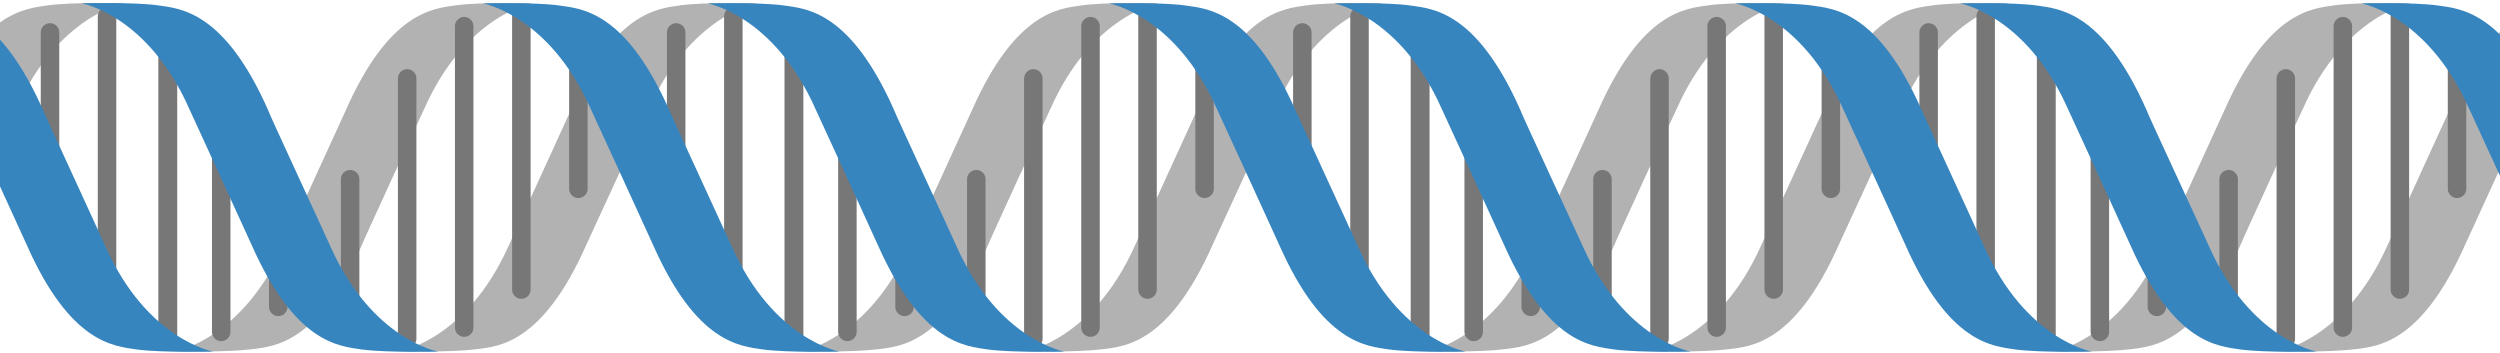 <?xml version="1.0" encoding="utf-8"?>
<!-- Generator: Adobe Illustrator 23.0.1, SVG Export Plug-In . SVG Version: 6.00 Build 0)  -->
<svg version="1.1" id="Capa_1" xmlns="http://www.w3.org/2000/svg" xmlns:xlink="http://www.w3.org/1999/xlink" x="0px" y="0px"
	 viewBox="0 0 1920 271" style="enable-background:new 0 0 1920 271;" xml:space="preserve">
<style type="text/css">
	.st0{clip-path:url(#SVGID_2_);}
	.st1{fill:#B2B2B2;}
	.st2{fill:#777777;}
	.st3{fill:#3785BF;}
</style>
<g>
	<g>
		<defs>
			<rect id="SVGID_1_" width="1920" height="271"/>
		</defs>
		<clipPath id="SVGID_2_">
			<use xlink:href="#SVGID_1_"  style="overflow:visible;"/>
		</clipPath>
		<g class="st0">
			<g>
				<path class="st1" d="M806.8,83.4c31.9-71.9,82.8-80.9,82.8-80.9s-40-1-58.7,1.6c-17.4,2.5-50.9,4.8-84.4,80.5
					c-4.5,10.2-48,104.7-48,104.7c-32.2,71.6-82.8,80.5-82.8,80.5s37.4,1,58.7-1.6c17.4-2.2,50.9-4.5,84.5-80.2
					C758.5,188.1,803.3,90.7,806.8,83.4z"/>
				<path class="st1" d="M979.3,83.4c31.9-71.9,82.8-80.9,82.8-80.9s-40-1-58.7,1.6c-17.1,2.5-50.6,4.8-84.1,80.5
					c-4.5,10.2-48,104.7-48,104.7c-32.2,71.6-83.2,80.5-83.2,80.5s37.4,1,58.7-1.6c17.4-2.2,50.9-4.5,84.5-80.2
					C931.3,188.1,976.1,90.7,979.3,83.4z"/>
				<path class="st1" d="M325.9,83.4c31.9-71.9,82.8-80.9,82.8-80.9s-40-1-58.7,1.6c-17.4,2.5-50.9,4.8-84.4,80.5
					c-4.5,10.2-48,104.7-48,104.7c-32.2,71.6-82.8,80.5-82.8,80.5s37.4,1,58.7-1.6c17.4-2.2,50.9-4.5,84.5-80.2
					C277.6,188.1,322.4,90.7,325.9,83.4z"/>
				<path class="st1" d="M498.4,83.4c31.9-71.9,82.8-80.9,82.8-80.9s-40-1-58.7,1.6c-17.1,2.5-50.6,4.8-84.1,80.5
					c-4.5,10.2-48,104.7-48,104.7c-32.2,71.6-83.2,80.5-83.2,80.5s37.4,1,58.7-1.6c17.4-2.2,50.9-4.5,84.4-80.2
					C450.3,188.1,495.1,90.7,498.4,83.4z"/>
				<path class="st1" d="M-159.8,83.4C-127.9,11.4-77,2.5-77,2.5s-40-1-58.7,1.6c-17.4,2.5-50.9,4.5-84.5,80.2
					c-4.5,10.2-48,104.7-48,104.7c-32.2,71.9-82.8,80.9-82.8,80.9s37.4,1,58.7-1.6c17.4-2.2,50.9-4.5,84.5-80.2
					C-208.2,188.1-163.1,90.7-159.8,83.4z"/>
				<path class="st1" d="M12.6,83.4c32.2-72,82.9-80.9,82.9-80.9s-40-1-58.7,1.6C19.4,6.7-14.1,8.6-47.7,84.3
					c-4.5,10.2-48,104.7-48,104.7c-31.9,71.9-82.8,80.9-82.8,80.9s37.4,1,58.7-1.6c17.4-2.2,50.9-4.5,84.5-80.2
					C-35.4,188.1,9.4,90.7,12.6,83.4z"/>
				<path class="st1" d="M1768.7,83.4c31.9-71.9,82.8-80.9,82.8-80.9s-40-1-58.7,1.6c-17.4,2.5-50.9,4.8-84.4,80.5
					c-4.5,10.2-48,104.7-48,104.7c-32.2,71.6-82.8,80.5-82.8,80.5s37.4,1,58.7-1.6c17.4-2.2,50.9-4.5,84.5-80.2
					C1720.3,188.1,1765.1,90.7,1768.7,83.4z"/>
				<path class="st1" d="M1941.1,83.4c31.9-72,82.9-80.9,82.9-80.9s-40-1-58.7,1.6c-17.1,2.5-50.6,4.8-84.1,80.5
					c-4.5,10.2-48,104.7-48,104.7c-32.2,71.6-83.2,80.5-83.2,80.5s37.4,1,58.7-1.6c17.4-2.2,50.9-4.5,84.5-80.2
					C1893.1,188.1,1937.9,90.7,1941.1,83.4z"/>
				<path class="st1" d="M1287.8,83.4c31.9-71.9,82.8-80.9,82.8-80.9s-40-1-58.7,1.6c-17.4,2.5-50.9,4.8-84.4,80.5
					c-4.5,10.2-48,104.7-48,104.7c-32.2,71.6-82.8,80.5-82.8,80.5s37.4,1,58.7-1.6c17.4-2.2,50.9-4.5,84.5-80.2
					C1239.4,188.1,1284.2,90.7,1287.8,83.4z"/>
				<path class="st1" d="M1460.2,83.4c31.9-71.9,82.8-80.9,82.8-80.9s-40-1-58.7,1.6c-17.1,2.5-50.6,4.8-84.1,80.5
					c-4.5,10.2-48,104.7-48,104.7c-32.2,71.6-83.2,80.5-83.2,80.5s37.4,1,58.7-1.6c17.4-2.2,50.9-4.5,84.5-80.2
					C1412.2,188.1,1457,90.7,1460.2,83.4z"/>
			</g>
			<g>
				<path class="st2" d="M925.1,32.1c3.9,0,7.1,3.2,7.1,7v106c0,3.8-3.2,7-7.1,7c-3.9,0-7.1-3.2-7.1-7V39.5
					C918,35.3,921.3,32.1,925.1,32.1z"/>
				<path class="st2" d="M749.8,130.5c3.9,0,7.1,3.2,7.1,7v96.8c0,3.8-3.2,7-7.1,7c-3.9,0-7.1-3.2-7.1-7v-96.8
					C742.7,133.7,745.9,130.5,749.8,130.5z"/>
				<path class="st2" d="M881.3,5.4c3.9,0,7.1,3.2,7.1,7v210.1c0,3.8-3.2,7-7.1,7c-3.9,0-7.1-3.2-7.1-7V12.4
					C874.2,8.6,877.4,5.4,881.3,5.4z"/>
				<path class="st2" d="M793.6,53.1c3.9,0,7.1,3.2,7.1,7v200.2c0,3.8-3.2,7-7.1,7c-3.9,0-7.1-3.2-7.1-7V60.5
					C786.5,56.3,789.8,53.1,793.6,53.1z"/>
				<path class="st2" d="M837.5,13c3.9,0,7.1,3.2,7.1,7v231.7c0,3.8-3.2,7-7.1,7c-3.9,0-7.1-3.2-7.1-7V20
					C830.4,16.2,833.6,13,837.5,13z"/>
				<path class="st2" d="M694.7,142.9c3.9,0,7.1,3.2,7.1,7v85.9c0,3.8-3.2,7-7.1,7c-3.9,0-7.1-3.2-7.1-7v-85.9
					C687.3,146.1,690.5,142.9,694.7,142.9z"/>
				<path class="st2" d="M650.8,50.6c3.9,0,7.1,3.2,7.1,7V255c0,3.8-3.2,7-7.1,7c-3.9,0-7.1-3.2-7.1-7V57.6
					C643.4,53.8,646.6,50.6,650.8,50.6z"/>
				<path class="st2" d="M563.2,5.4c3.9,0,7.1,3.2,7.1,7v227c0,3.8-3.2,7-7.1,7c-3.9,0-7.1-3.2-7.1-7v-227
					C556.1,8.6,559.3,5.4,563.2,5.4z"/>
				<rect x="602.5" y="24.8" class="st2" width="14.5" height="239.1"/>
				<path class="st2" d="M444.2,32.1c3.9,0,7.1,3.2,7.1,7v106c0,3.8-3.2,7-7.1,7s-7.1-3.2-7.1-7V39.5
					C437.1,35.3,440.3,32.1,444.2,32.1z"/>
				<path class="st2" d="M268.9,130.5c3.9,0,7.1,3.2,7.1,7v96.8c0,3.8-3.2,7-7.1,7s-7.1-3.2-7.1-7v-96.8
					C261.8,133.7,265,130.5,268.9,130.5z"/>
				<path class="st2" d="M400.4,5.4c3.9,0,7.1,3.2,7.1,7v210.1c0,3.8-3.2,7-7.1,7s-7.1-3.2-7.1-7V12.4
					C393.3,8.6,396.5,5.4,400.4,5.4z"/>
				<path class="st2" d="M312.7,53.1c3.9,0,7.1,3.2,7.1,7v200.2c0,3.8-3.2,7-7.1,7s-7.1-3.2-7.1-7V60.5
					C305.6,56.3,308.8,53.1,312.7,53.1z"/>
				<path class="st2" d="M356.5,13c3.9,0,7.1,3.2,7.1,7v231.7c0,3.8-3.2,7-7.1,7s-7.1-3.2-7.1-7V20C349.4,16.2,352.7,13,356.5,13z"
					/>
				<path class="st2" d="M213.7,142.9c3.9,0,7.1,3.2,7.1,7v85.9c0,3.8-3.2,7-7.1,7c-3.9,0-7.1-3.2-7.1-7v-85.9
					C206.3,146.1,209.6,142.9,213.7,142.9z"/>
				<path class="st2" d="M38.4,17.8c3.9,0,7.1,3.2,7.1,7v116.8c0,3.8-3.2,7-7.1,7s-7.1-3.2-7.1-7V24.8C31.3,21,34.5,17.8,38.4,17.8z
					"/>
				<path class="st2" d="M169.9,50.6c3.9,0,7.1,3.2,7.1,7V255c0,3.8-3.2,7-7.1,7c-3.9,0-7.1-3.2-7.1-7V57.6
					C162.5,53.8,165.7,50.6,169.9,50.6z"/>
				<path class="st2" d="M-273.6,142.9c3.9,0,7.1,3.2,7.1,7v85.9c0,3.8-3.2,7-7.1,7s-7.1-3.2-7.1-7v-85.9
					C-280.7,146.1-277.5,142.9-273.6,142.9z"/>
				<path class="st2" d="M-317.5,50.6c3.9,0,7.1,3.2,7.1,7V255c0,3.8-3.2,7-7.1,7s-7.1-3.2-7.1-7V57.6
					C-324.6,53.8-321.3,50.6-317.5,50.6z"/>
				<path class="st2" d="M82.2,5.4c3.9,0,7.1,3.2,7.1,7v227c0,3.8-3.2,7-7.1,7s-7.1-3.2-7.1-7v-227C75.1,8.6,78.4,5.4,82.2,5.4z"/>
				<rect x="121.6" y="24.8" class="st2" width="14.5" height="239.1"/>
				<path class="st2" d="M-41.5,32.1c3.9,0,7.1,3.2,7.1,7v104.4c0,3.8-3.2,7-7.1,7s-7.1-3.2-7.1-7v-104
					C-48.6,35.3-45.4,32.1-41.5,32.1z"/>
				<path class="st2" d="M-216.6,130.5c3.9,0,7.1,3.2,7.1,7v96.8c0,3.8-3.2,7-7.1,7c-3.9,0-7.1-3.2-7.1-7v-96.8
					C-224,133.7-220.8,130.5-216.6,130.5z"/>
				<path class="st2" d="M-85.4,5.4c3.9,0,7.1,3.2,7.1,7v210.1c0,3.8-3.2,7-7.1,7s-7.1-3.2-7.1-7V12.4C-92.5,8.6-89.2,5.4-85.4,5.4z
					"/>
				<path class="st2" d="M-173.1,53.1c3.9,0,7.1,3.2,7.1,7v200.2c0,3.8-3.2,7-7.1,7c-3.9,0-7.1-3.2-7.1-7V60.5
					C-180.1,56.3-176.9,53.1-173.1,53.1z"/>
				<path class="st2" d="M-129.2,13c3.9,0,7.1,3.2,7.1,7v231.7c0,3.8-3.2,7-7.1,7c-3.9,0-7.1-3.2-7.1-7V20
					C-136.3,16.2-133.1,13-129.2,13z"/>
				<path class="st2" d="M519.3,17.8c3.9,0,7.1,3.2,7.1,7v116.8c0,3.8-3.2,7-7.1,7c-3.9,0-7.1-3.2-7.1-7V24.8
					C512.2,21,515.5,17.8,519.3,17.8z"/>
				<path class="st2" d="M1887,32.1c3.9,0,7.1,3.2,7.1,7v106c0,3.8-3.2,7-7.1,7s-7.1-3.2-7.1-7V39.5
					C1879.9,35.3,1883.1,32.1,1887,32.1z"/>
				<path class="st2" d="M1711.6,130.5c3.9,0,7.1,3.2,7.1,7v96.8c0,3.8-3.2,7-7.1,7s-7.1-3.2-7.1-7v-96.8
					C1704.5,133.7,1707.8,130.5,1711.6,130.5z"/>
				<path class="st2" d="M1843.1,5.4c3.9,0,7.1,3.2,7.1,7v210.1c0,3.8-3.2,7-7.1,7s-7.1-3.2-7.1-7V12.4
					C1836.1,8.6,1839.3,5.4,1843.1,5.4z"/>
				<path class="st2" d="M1755.5,53.1c3.9,0,7.1,3.2,7.1,7v200.2c0,3.8-3.2,7-7.1,7s-7.1-3.2-7.1-7V60.5
					C1748.4,56.3,1751.6,53.1,1755.5,53.1z"/>
				<path class="st2" d="M1799.3,13c3.9,0,7.1,3.2,7.1,7v231.7c0,3.8-3.2,7-7.1,7s-7.1-3.2-7.1-7V20
					C1792.2,16.2,1795.4,13,1799.3,13z"/>
				<path class="st2" d="M1656.5,142.9c3.9,0,7.1,3.2,7.1,7v85.9c0,3.8-3.2,7-7.1,7s-7.1-3.2-7.1-7v-85.9
					C1649.1,146.1,1652.3,142.9,1656.5,142.9z"/>
				<path class="st2" d="M1612.7,50.6c3.9,0,7.1,3.2,7.1,7V255c0,3.8-3.2,7-7.1,7s-7.1-3.2-7.1-7V57.6
					C1605.3,53.8,1608.5,50.6,1612.7,50.6z"/>
				<path class="st2" d="M1525,5.4c3.9,0,7.1,3.2,7.1,7v227c0,3.8-3.2,7-7.1,7s-7.1-3.2-7.1-7v-227C1517.9,8.6,1521.1,5.4,1525,5.4z
					"/>
				<rect x="1564.3" y="24.8" class="st2" width="14.5" height="239.1"/>
				<path class="st2" d="M1406.1,32.1c3.9,0,7.1,3.2,7.1,7v106c0,3.8-3.2,7-7.1,7s-7.1-3.2-7.1-7V39.5
					C1399,35.3,1402.2,32.1,1406.1,32.1z"/>
				<path class="st2" d="M1230.7,130.5c3.9,0,7.1,3.2,7.1,7v96.8c0,3.8-3.2,7-7.1,7s-7.1-3.2-7.1-7v-96.8
					C1223.6,133.7,1226.8,130.5,1230.7,130.5z"/>
				<path class="st2" d="M1362.2,5.4c3.9,0,7.1,3.2,7.1,7v210.1c0,3.8-3.2,7-7.1,7s-7.1-3.2-7.1-7V12.4
					C1355.1,8.6,1358.4,5.4,1362.2,5.4z"/>
				<path class="st2" d="M1274.5,53.1c3.9,0,7.1,3.2,7.1,7v200.2c0,3.8-3.2,7-7.1,7s-7.1-3.2-7.1-7V60.5
					C1267.5,56.3,1270.7,53.1,1274.5,53.1z"/>
				<path class="st2" d="M1318.4,13c3.9,0,7.1,3.2,7.1,7v231.7c0,3.8-3.2,7-7.1,7s-7.1-3.2-7.1-7V20
					C1311.3,16.2,1314.5,13,1318.4,13z"/>
				<path class="st2" d="M1175.6,142.9c3.9,0,7.1,3.2,7.1,7v85.9c0,3.8-3.2,7-7.1,7s-7.1-3.2-7.1-7v-85.9
					C1168.2,146.1,1171.4,142.9,1175.6,142.9z"/>
				<path class="st2" d="M1000.2,17.8c3.9,0,7.1,3.2,7.1,7v116.8c0,3.8-3.2,7-7.1,7c-3.9,0-7.1-3.2-7.1-7V24.8
					C993.1,21,996.4,17.8,1000.2,17.8z"/>
				<path class="st2" d="M1131.8,50.6c3.9,0,7.1,3.2,7.1,7V255c0,3.8-3.2,7-7.1,7s-7.1-3.2-7.1-7V57.6
					C1124.3,53.8,1127.6,50.6,1131.8,50.6z"/>
				<path class="st2" d="M1044.1,5.4c3.9,0,7.1,3.2,7.1,7v227c0,3.8-3.2,7-7.1,7s-7.1-3.2-7.1-7v-227
					C1037,8.6,1040.2,5.4,1044.1,5.4z"/>
				<rect x="1083.4" y="24.8" class="st2" width="14.5" height="239.1"/>
				<path class="st2" d="M1481.2,17.8c3.9,0,7.1,3.2,7.1,7v116.8c0,3.8-3.2,7-7.1,7s-7.1-3.2-7.1-7V24.8
					C1474.1,21,1477.3,17.8,1481.2,17.8z"/>
			</g>
			<g>
				<g>
					<g>
						<path class="st3" d="M734.6,189.1c31.9,71.9,82.8,80.9,82.8,80.9s-39,1-58.7-1.6c-17.4-2.6-50.9-4.5-84.5-80.2
							c-4.5-10.2-48-104.7-48-104.7c-31.9-71.9-82.8-80.9-82.8-80.9s40.3-1,58.7,1.6c17.4,2.5,50.9,4.5,84.5,80.2
							C686.3,84.7,731.4,181.7,734.6,189.1z"/>
					</g>
					<g>
						<path class="st3" d="M80.9,189.1c31.9,71.9,82.8,80.9,82.8,80.9s-39,1-58.7-1.6c-17.4-2.6-50.9-4.5-84.4-80.2
							c-4.5-10.2-48-104.7-48-104.7c-31.9-71.9-82.8-80.9-82.8-80.9s40.3-1,58.7,1.6C-34.1,6.7-0.6,8.7,33,84.4
							C32.9,84.7,77.7,181.7,80.9,189.1z"/>
					</g>
					<g>
						<path class="st3" d="M253.7,189.1c31.9,71.9,82.8,80.9,82.8,80.9s-39,1-58.7-1.6c-17.4-2.6-50.9-4.5-84.5-80.2
							c-4.5-10.2-48-104.7-48-104.7c-31.8-72.1-82.7-81-82.7-81s40.3-1,58.7,1.6c17.4,2.5,50.9,4.5,84.5,80.2
							C205.4,84.7,250.5,181.7,253.7,189.1z"/>
					</g>
					<g>
						<path class="st3" d="M-232,189.1c31.9,71.9,82.8,80.9,82.8,80.9s-39,1-58.7-1.6c-17.4-2.6-50.9-4.5-84.5-80.2
							c-4.5-10.2-48-104.7-48-104.7c-31.9-71.9-82.8-80.9-82.8-80.9s40.3-1,58.7,1.6c17.4,2.5,50.9,4.5,84.5,80.2
							C-280.4,84.7-235.3,181.7-232,189.1z"/>
					</g>
					<g>
						<path class="st3" d="M561.9,189.1c31.9,71.9,82.8,80.9,82.8,80.9s-39,1-58.7-1.6c-17.4-2.6-50.9-4.5-84.4-80.2
							c-4.5-10.2-48-104.7-48-104.7c-31.9-71.9-82.8-80.9-82.8-80.9s40.3-1,58.7,1.6c17.4,2.5,50.9,4.5,84.4,80.2
							C513.8,84.7,558.6,181.7,561.9,189.1z"/>
					</g>
					<g>
						<path class="st3" d="M2004.6,189.1c31.9,71.9,82.8,80.9,82.8,80.9s-39,1-58.7-1.6c-17.4-2.6-50.9-4.5-84.4-80.2
							c-4.5-10.2-48-104.7-48-104.7c-31.9-71.9-82.8-80.9-82.8-80.9s40.3-1,58.7,1.6c17.4,2.5,50.9,4.5,84.5,80.2
							C1956.6,84.7,2001.4,181.7,2004.6,189.1z"/>
					</g>
					<g>
						<path class="st3" d="M1696.5,189.1c31.9,71.9,82.8,80.9,82.8,80.9s-39,1-58.7-1.6c-17.4-2.6-50.9-4.5-84.5-80.2
							c-4.5-10.2-48-104.7-48-104.7c-31.9-71.9-82.8-80.9-82.8-80.9s40.3-1,58.7,1.6c17.4,2.5,50.9,4.5,84.5,80.2
							C1648.1,84.7,1693.3,181.7,1696.5,189.1z"/>
					</g>
					<g>
						<path class="st3" d="M1215.6,189.1c31.9,71.9,82.8,80.9,82.8,80.9s-39,1-58.7-1.6c-17.4-2.6-50.9-4.5-84.5-80.2
							c-4.5-10.2-48-104.7-48-104.7c-31.9-71.9-82.8-80.9-82.8-80.9s40.3-1,58.7,1.6c17.4,2.5,50.9,4.5,84.5,80.2
							C1167.2,84.7,1212.3,181.7,1215.6,189.1z"/>
					</g>
					<g>
						<path class="st3" d="M1523.7,189.1c31.9,71.9,82.8,80.9,82.8,80.9s-39,1-58.7-1.6c-17.4-2.6-50.9-4.5-84.4-80.2
							c-4.5-10.2-48-104.7-48-104.7c-31.9-71.9-82.8-80.9-82.8-80.9s40.3-1,58.7,1.6c17.4,2.5,50.9,4.5,84.5,80.2
							C1475.7,84.7,1520.5,181.7,1523.7,189.1z"/>
					</g>
					<g>
						<path class="st3" d="M1042.8,189.1c31.9,71.9,82.8,80.9,82.8,80.9s-39,1-58.7-1.6c-17.4-2.6-50.9-4.5-84.4-80.2
							c-4.5-10.2-48-104.7-48-104.7c-31.9-71.9-82.8-80.9-82.8-80.9s40.3-1,58.7,1.6c17.4,2.5,50.9,4.5,84.4,80.2
							C994.8,84.7,1039.6,181.7,1042.8,189.1z"/>
					</g>
				</g>
			</g>
		</g>
	</g>
</g>
</svg>
